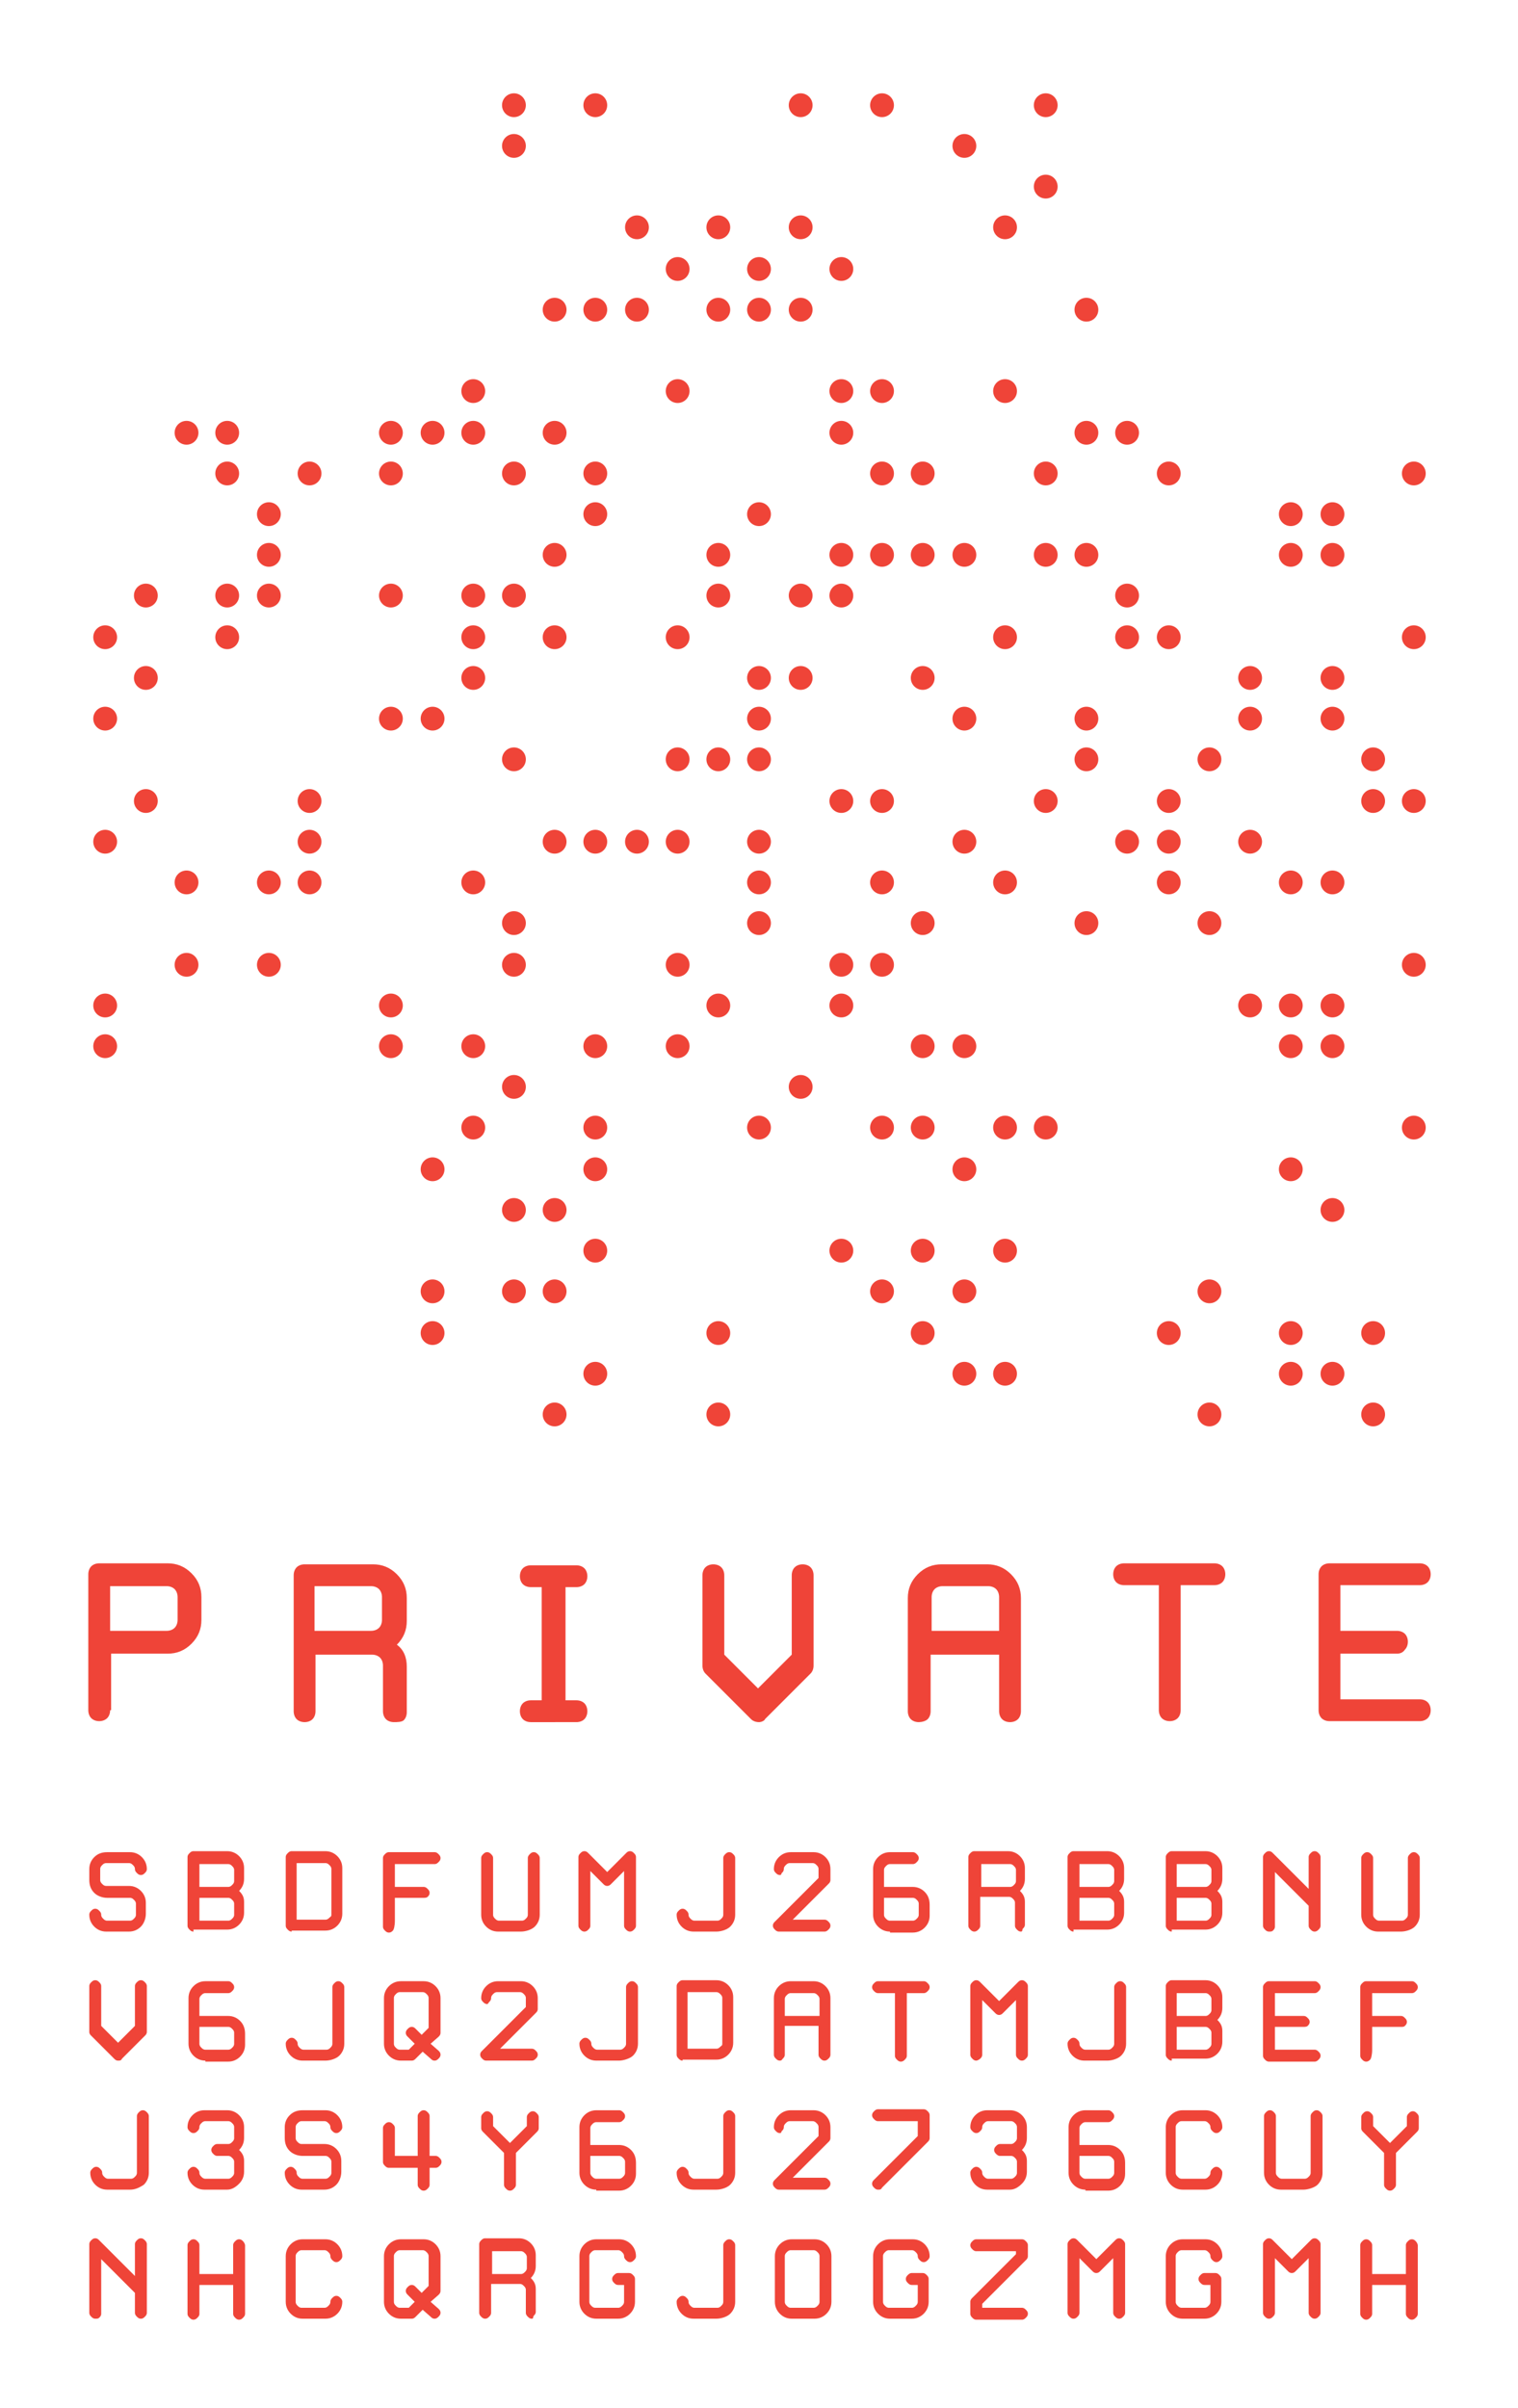 <?xml version="1.0" encoding="utf-8"?>
<!-- Generator: Adobe Illustrator 22.1.0, SVG Export Plug-In . SVG Version: 6.00 Build 0)  -->
<svg version="1.1" xmlns="http://www.w3.org/2000/svg" xmlns:xlink="http://www.w3.org/1999/xlink" x="0px" y="0px"
	 viewBox="0 0 153 242.6" style="enable-background:new 0 0 153 242.6;" xml:space="preserve">
<style type="text/css">
	.st0{fill:#010101;}
	.st1{fill:#EF4438;}
	.st2{fill:none;}
</style>
<g id="text">
	<g>
		<path class="st1" d="M10.8,191.2c-0.5,0-1-0.2-1.3-0.5s-0.5-0.7-0.5-1.3v-1.1c0-0.5,0.2-0.9,0.5-1.2s0.7-0.5,1.3-0.5h2.3
			c0.5,0,0.9,0.2,1.2,0.5c0.3,0.3,0.5,0.7,0.5,1.2c0,0.2-0.1,0.3-0.2,0.4c-0.1,0.1-0.2,0.2-0.4,0.2s-0.3-0.1-0.4-0.2
			c-0.1-0.1-0.2-0.2-0.2-0.4s-0.1-0.3-0.2-0.4c-0.1-0.1-0.2-0.2-0.4-0.2h-2.3c-0.2,0-0.3,0.1-0.4,0.2c-0.1,0.1-0.2,0.2-0.2,0.4v1.1
			c0,0.2,0.1,0.3,0.2,0.4c0.1,0.1,0.2,0.2,0.4,0.2h2.3c0.5,0,0.9,0.2,1.2,0.5c0.3,0.3,0.5,0.7,0.5,1.2v1.1c0,0.5-0.2,1-0.5,1.3
			c-0.3,0.3-0.7,0.5-1.2,0.5h-2.3c-0.5,0-0.9-0.2-1.2-0.5c-0.3-0.3-0.5-0.7-0.5-1.2c0-0.2,0.1-0.3,0.2-0.4s0.2-0.2,0.4-0.2
			s0.3,0.1,0.4,0.2c0.1,0.1,0.2,0.2,0.2,0.4s0.1,0.3,0.2,0.4c0.1,0.1,0.2,0.2,0.4,0.2h2.3c0.2,0,0.3-0.1,0.4-0.2
			c0.1-0.1,0.2-0.2,0.2-0.4v-1.1c0-0.2-0.1-0.3-0.2-0.4c-0.1-0.1-0.2-0.2-0.4-0.2H10.8z"/>
		<path class="st1" d="M19.5,194.6c-0.2,0-0.3-0.1-0.4-0.2s-0.2-0.2-0.2-0.4v-6.9c0-0.2,0.1-0.3,0.2-0.4s0.2-0.2,0.4-0.2h3.4
			c0.5,0,0.9,0.2,1.2,0.5s0.5,0.7,0.5,1.2v1.1c0,0.5-0.2,0.9-0.5,1.2c0.3,0.3,0.5,0.6,0.5,1.1v1.1c0,0.5-0.2,0.9-0.5,1.2
			s-0.7,0.5-1.2,0.5H19.5z M20.1,190.1h2.9c0.2,0,0.3-0.1,0.4-0.2s0.2-0.2,0.2-0.4v-1.1c0-0.2-0.1-0.3-0.2-0.4s-0.2-0.2-0.4-0.2
			h-2.9V190.1z M20.1,193.5h2.9c0.2,0,0.3-0.1,0.4-0.2s0.2-0.2,0.2-0.4v-1.1c0-0.2-0.1-0.3-0.2-0.4s-0.2-0.2-0.4-0.2h-2.9V193.5z"/>
		<path class="st1" d="M29.4,194.6c-0.2,0-0.3-0.1-0.4-0.2s-0.2-0.2-0.2-0.4v-6.9c0-0.2,0.1-0.3,0.2-0.4s0.2-0.2,0.4-0.2h3.4
			c0.5,0,0.9,0.2,1.2,0.5s0.5,0.7,0.5,1.2v4.6c0,0.5-0.2,0.9-0.5,1.2s-0.7,0.5-1.2,0.5H29.4z M33.4,192.9v-4.6
			c0-0.2-0.1-0.3-0.2-0.4s-0.2-0.2-0.4-0.2h-2.9v5.7h2.9c0.2,0,0.3-0.1,0.4-0.2S33.4,193.1,33.4,192.9z"/>
		<path class="st1" d="M42.7,191.2h-2.9v2.3c0,0.5-0.1,0.9-0.2,1s-0.2,0.2-0.4,0.2s-0.3-0.1-0.4-0.2s-0.2-0.2-0.2-0.4v-6.9
			c0-0.2,0.1-0.3,0.2-0.4s0.2-0.2,0.4-0.2h4.6c0.2,0,0.3,0.1,0.4,0.2s0.2,0.2,0.2,0.4s-0.1,0.3-0.2,0.4s-0.2,0.2-0.4,0.2h-4v2.3h2.9
			c0.2,0,0.3,0.1,0.4,0.2s0.2,0.2,0.2,0.4s-0.1,0.3-0.2,0.4S42.8,191.2,42.7,191.2z"/>
		<path class="st1" d="M52.5,194.6h-2.3c-0.5,0-0.9-0.2-1.2-0.5s-0.5-0.7-0.5-1.2v-5.7c0-0.2,0.1-0.3,0.2-0.4s0.2-0.2,0.4-0.2
			s0.3,0.1,0.4,0.2s0.2,0.2,0.2,0.4v5.7c0,0.2,0.1,0.3,0.2,0.4s0.2,0.2,0.4,0.2h2.3c0.2,0,0.3-0.1,0.4-0.2s0.2-0.2,0.2-0.4v-5.7
			c0-0.2,0.1-0.3,0.2-0.4s0.2-0.2,0.4-0.2s0.3,0.1,0.4,0.2s0.2,0.2,0.2,0.4v5.7c0,0.5-0.2,0.9-0.5,1.2S53,194.6,52.5,194.6z"/>
		<path class="st1" d="M58.9,194.6c-0.2,0-0.3-0.1-0.4-0.2s-0.2-0.2-0.2-0.4v-6.9c0-0.2,0.1-0.3,0.2-0.4s0.2-0.2,0.4-0.2
			s0.3,0.1,0.4,0.2l1.9,1.9l1.9-1.9c0.1-0.1,0.2-0.2,0.4-0.2s0.3,0.1,0.4,0.2s0.2,0.2,0.2,0.4v6.9c0,0.2-0.1,0.3-0.2,0.4
			s-0.2,0.2-0.4,0.2s-0.3-0.1-0.4-0.2s-0.2-0.2-0.2-0.4v-5.5l-1.3,1.3c-0.1,0.1-0.2,0.2-0.4,0.2s-0.3-0.1-0.4-0.2l-1.3-1.3v5.5
			c0,0.2-0.1,0.3-0.2,0.4S59.1,194.6,58.9,194.6z"/>
		<path class="st1" d="M72.2,194.6h-2.3c-0.5,0-0.9-0.2-1.2-0.5s-0.5-0.7-0.5-1.2c0-0.2,0.1-0.3,0.2-0.4s0.2-0.2,0.4-0.2
			s0.3,0.1,0.4,0.2s0.2,0.2,0.2,0.4s0.1,0.3,0.2,0.4s0.2,0.2,0.4,0.2h2.3c0.2,0,0.3-0.1,0.4-0.2s0.2-0.2,0.2-0.4v-5.7
			c0-0.2,0.1-0.3,0.2-0.4s0.2-0.2,0.4-0.2s0.3,0.1,0.4,0.2s0.2,0.2,0.2,0.4v5.7c0,0.5-0.2,0.9-0.5,1.2S72.7,194.6,72.2,194.6z"/>
		<path class="st1" d="M78.6,188.9c-0.2,0-0.3-0.1-0.4-0.2s-0.2-0.2-0.2-0.4c0-0.5,0.2-0.9,0.5-1.2s0.7-0.5,1.2-0.5h2.3
			c0.5,0,0.9,0.2,1.2,0.5s0.5,0.7,0.5,1.2v1.1c0,0.2-0.1,0.3-0.2,0.4l-3.6,3.6h3.2c0.2,0,0.3,0.1,0.4,0.2c0.1,0.1,0.2,0.2,0.2,0.4
			s-0.1,0.3-0.2,0.4s-0.2,0.2-0.4,0.2h-4.6c-0.2,0-0.3-0.1-0.4-0.2s-0.2-0.2-0.2-0.4s0.1-0.3,0.2-0.4l4.4-4.4v-0.9
			c0-0.2-0.1-0.3-0.2-0.4s-0.2-0.2-0.4-0.2h-2.3c-0.2,0-0.3,0.1-0.4,0.2s-0.2,0.2-0.2,0.4s-0.1,0.3-0.2,0.4S78.8,188.9,78.6,188.9z"
			/>
		<path class="st1" d="M89.7,194.6c-0.5,0-0.9-0.2-1.2-0.5s-0.5-0.7-0.5-1.2v-4.6c0-0.5,0.2-0.9,0.5-1.2s0.7-0.5,1.2-0.5h2.3
			c0.2,0,0.3,0.1,0.4,0.2s0.2,0.2,0.2,0.4s-0.1,0.3-0.2,0.4s-0.2,0.2-0.4,0.2h-2.3c-0.2,0-0.3,0.1-0.4,0.2s-0.2,0.2-0.2,0.4v1.7h2.9
			c0.5,0,0.9,0.2,1.2,0.5s0.5,0.7,0.5,1.3v1.1c0,0.5-0.2,0.9-0.5,1.2s-0.7,0.5-1.2,0.5H89.7z M89.1,191.2v1.7c0,0.2,0.1,0.3,0.2,0.4
			s0.2,0.2,0.4,0.2h2.3c0.2,0,0.3-0.1,0.4-0.2s0.2-0.2,0.2-0.4v-1.1c0-0.2-0.1-0.3-0.2-0.4s-0.2-0.2-0.4-0.2H89.1z"/>
		<path class="st1" d="M102.9,194.6c-0.2,0-0.3-0.1-0.4-0.2s-0.2-0.2-0.2-0.4v-2.3c0-0.2-0.1-0.3-0.2-0.4s-0.2-0.2-0.4-0.2h-2.9v2.9
			c0,0.2-0.1,0.3-0.2,0.4s-0.2,0.2-0.4,0.2s-0.3-0.1-0.4-0.2s-0.2-0.2-0.2-0.4v-6.9c0-0.2,0.1-0.3,0.2-0.4s0.2-0.2,0.4-0.2h3.4
			c0.5,0,0.9,0.2,1.2,0.5s0.5,0.7,0.5,1.2v1.1c0,0.5-0.2,0.9-0.5,1.2c0.3,0.3,0.5,0.6,0.5,1.1v2.3c0,0.2-0.1,0.3-0.2,0.4
			S103.1,194.6,102.9,194.6z M98.9,190.1h2.9c0.2,0,0.3-0.1,0.4-0.2s0.2-0.2,0.2-0.4v-1.1c0-0.2-0.1-0.3-0.2-0.4s-0.2-0.2-0.4-0.2
			h-2.9V190.1z"/>
		<path class="st1" d="M108.2,194.6c-0.2,0-0.3-0.1-0.4-0.2s-0.2-0.2-0.2-0.4v-6.9c0-0.2,0.1-0.3,0.2-0.4s0.2-0.2,0.4-0.2h3.4
			c0.5,0,0.9,0.2,1.2,0.5s0.5,0.7,0.5,1.2v1.1c0,0.5-0.2,0.9-0.5,1.2c0.3,0.3,0.5,0.6,0.5,1.1v1.1c0,0.5-0.2,0.9-0.5,1.2
			s-0.7,0.5-1.2,0.5H108.2z M108.8,190.1h2.9c0.2,0,0.3-0.1,0.4-0.2s0.2-0.2,0.2-0.4v-1.1c0-0.2-0.1-0.3-0.2-0.4s-0.2-0.2-0.4-0.2
			h-2.9V190.1z M108.8,193.5h2.9c0.2,0,0.3-0.1,0.4-0.2s0.2-0.2,0.2-0.4v-1.1c0-0.2-0.1-0.3-0.2-0.4s-0.2-0.2-0.4-0.2h-2.9V193.5z"
			/>
		<path class="st1" d="M118.1,194.6c-0.2,0-0.3-0.1-0.4-0.2s-0.2-0.2-0.2-0.4v-6.9c0-0.2,0.1-0.3,0.2-0.4s0.2-0.2,0.4-0.2h3.4
			c0.5,0,0.9,0.2,1.2,0.5s0.5,0.7,0.5,1.2v1.1c0,0.5-0.2,0.9-0.5,1.2c0.3,0.3,0.5,0.6,0.5,1.1v1.1c0,0.5-0.2,0.9-0.5,1.2
			s-0.7,0.5-1.2,0.5H118.1z M118.6,190.1h2.9c0.2,0,0.3-0.1,0.4-0.2s0.2-0.2,0.2-0.4v-1.1c0-0.2-0.1-0.3-0.2-0.4s-0.2-0.2-0.4-0.2
			h-2.9V190.1z M118.6,193.5h2.9c0.2,0,0.3-0.1,0.4-0.2s0.2-0.2,0.2-0.4v-1.1c0-0.2-0.1-0.3-0.2-0.4s-0.2-0.2-0.4-0.2h-2.9V193.5z"
			/>
		<path class="st1" d="M127.9,194.6c-0.2,0-0.3-0.1-0.4-0.2s-0.2-0.2-0.2-0.4v-6.9c0-0.2,0.1-0.3,0.2-0.4s0.2-0.2,0.4-0.2
			c0.2,0,0.3,0.1,0.4,0.2l3.6,3.6v-3.2c0-0.2,0.1-0.3,0.2-0.4s0.2-0.2,0.4-0.2s0.3,0.1,0.4,0.2s0.2,0.2,0.2,0.4v6.9
			c0,0.2-0.1,0.3-0.2,0.4s-0.2,0.2-0.4,0.2s-0.3-0.1-0.4-0.2s-0.2-0.2-0.2-0.4V192l-3.4-3.4v5.5c0,0.2-0.1,0.3-0.2,0.4
			S128.1,194.6,127.9,194.6z"/>
		<path class="st1" d="M141.2,194.6h-2.3c-0.5,0-0.9-0.2-1.2-0.5s-0.5-0.7-0.5-1.2v-5.7c0-0.2,0.1-0.3,0.2-0.4s0.2-0.2,0.4-0.2
			s0.3,0.1,0.4,0.2s0.2,0.2,0.2,0.4v5.7c0,0.2,0.1,0.3,0.2,0.4s0.2,0.2,0.4,0.2h2.3c0.2,0,0.3-0.1,0.4-0.2s0.2-0.2,0.2-0.4v-5.7
			c0-0.2,0.1-0.3,0.2-0.4s0.2-0.2,0.4-0.2s0.3,0.1,0.4,0.2s0.2,0.2,0.2,0.4v5.7c0,0.5-0.2,0.9-0.5,1.2S141.7,194.6,141.2,194.6z"/>
		<path class="st1" d="M11.9,207.6c-0.2,0-0.3-0.1-0.4-0.2l-2.3-2.3c-0.1-0.1-0.2-0.2-0.2-0.4v-4.6c0-0.2,0.1-0.3,0.2-0.4
			s0.2-0.2,0.4-0.2s0.3,0.1,0.4,0.2c0.1,0.1,0.2,0.2,0.2,0.4v4l1.7,1.7l1.7-1.7v-4c0-0.2,0.1-0.3,0.2-0.4c0.1-0.1,0.2-0.2,0.4-0.2
			s0.3,0.1,0.4,0.2c0.1,0.1,0.2,0.2,0.2,0.4v4.6c0,0.2-0.1,0.3-0.2,0.4l-2.3,2.3C12.2,207.6,12.1,207.6,11.9,207.6z"/>
		<path class="st1" d="M20.7,207.6c-0.5,0-0.9-0.2-1.2-0.5s-0.5-0.7-0.5-1.2v-4.6c0-0.5,0.2-0.9,0.5-1.2s0.7-0.5,1.2-0.5h2.3
			c0.2,0,0.3,0.1,0.4,0.2s0.2,0.2,0.2,0.4s-0.1,0.3-0.2,0.4s-0.2,0.2-0.4,0.2h-2.3c-0.2,0-0.3,0.1-0.4,0.2s-0.2,0.2-0.2,0.4v1.7h2.9
			c0.5,0,0.9,0.2,1.2,0.5s0.5,0.7,0.5,1.3v1.1c0,0.5-0.2,0.9-0.5,1.2s-0.7,0.5-1.2,0.5H20.7z M20.1,204.2v1.7c0,0.2,0.1,0.3,0.2,0.4
			s0.2,0.2,0.4,0.2h2.3c0.2,0,0.3-0.1,0.4-0.2s0.2-0.2,0.2-0.4v-1.1c0-0.2-0.1-0.3-0.2-0.4s-0.2-0.2-0.4-0.2H20.1z"/>
		<path class="st1" d="M32.8,207.6h-2.3c-0.5,0-0.9-0.2-1.2-0.5s-0.5-0.7-0.5-1.2c0-0.2,0.1-0.3,0.2-0.4s0.2-0.2,0.4-0.2
			s0.3,0.1,0.4,0.2s0.2,0.2,0.2,0.4s0.1,0.3,0.2,0.4s0.2,0.2,0.4,0.2h2.3c0.2,0,0.3-0.1,0.4-0.2s0.2-0.2,0.2-0.4v-5.7
			c0-0.2,0.1-0.3,0.2-0.4s0.2-0.2,0.4-0.2s0.3,0.1,0.4,0.2s0.2,0.2,0.2,0.4v5.7c0,0.5-0.2,0.9-0.5,1.2S33.3,207.6,32.8,207.6z"/>
		<path class="st1" d="M44.4,204.8c0,0.2-0.1,0.3-0.2,0.4l-0.8,0.7l0.8,0.7c0.1,0.1,0.2,0.2,0.2,0.4s-0.1,0.3-0.2,0.4
			s-0.2,0.2-0.4,0.2s-0.3-0.1-0.4-0.2l-0.8-0.7l-0.7,0.7c-0.1,0.1-0.2,0.2-0.4,0.2h-1.1c-0.5,0-0.9-0.2-1.2-0.5s-0.5-0.7-0.5-1.2
			v-4.6c0-0.5,0.2-0.9,0.5-1.2s0.7-0.5,1.2-0.5h2.3c0.5,0,0.9,0.2,1.2,0.5s0.5,0.7,0.5,1.2V204.8z M43.2,201.3
			c0-0.2-0.1-0.3-0.2-0.4s-0.2-0.2-0.4-0.2h-2.3c-0.2,0-0.3,0.1-0.4,0.2s-0.2,0.2-0.2,0.4v4.6c0,0.2,0.1,0.3,0.2,0.4
			s0.2,0.2,0.4,0.2h0.9l0.6-0.6l-0.7-0.7c-0.1-0.1-0.2-0.2-0.2-0.4s0.1-0.3,0.2-0.4s0.2-0.2,0.4-0.2s0.3,0.1,0.4,0.2l0.6,0.6
			l0.7-0.7V201.3z"/>
		<path class="st1" d="M49.1,201.9c-0.2,0-0.3-0.1-0.4-0.2s-0.2-0.2-0.2-0.4c0-0.5,0.2-0.9,0.5-1.2s0.7-0.5,1.2-0.5h2.3
			c0.5,0,0.9,0.2,1.2,0.5s0.5,0.7,0.5,1.2v1.1c0,0.2-0.1,0.3-0.2,0.4l-3.6,3.6h3.2c0.2,0,0.3,0.1,0.4,0.2s0.2,0.2,0.2,0.4
			s-0.1,0.3-0.2,0.4s-0.2,0.2-0.4,0.2h-4.6c-0.2,0-0.3-0.1-0.4-0.2s-0.2-0.2-0.2-0.4s0.1-0.3,0.2-0.4l4.4-4.4v-0.9
			c0-0.2-0.1-0.3-0.2-0.4s-0.2-0.2-0.4-0.2h-2.3c-0.2,0-0.3,0.1-0.4,0.2s-0.2,0.2-0.2,0.4s-0.1,0.3-0.2,0.4S49.2,201.9,49.1,201.9z"
			/>
		<path class="st1" d="M62.4,207.6h-2.3c-0.5,0-0.9-0.2-1.2-0.5s-0.5-0.7-0.5-1.2c0-0.2,0.1-0.3,0.2-0.4s0.2-0.2,0.4-0.2
			s0.3,0.1,0.4,0.2s0.2,0.2,0.2,0.4s0.1,0.3,0.2,0.4s0.2,0.2,0.4,0.2h2.3c0.2,0,0.3-0.1,0.4-0.2s0.2-0.2,0.2-0.4v-5.7
			c0-0.2,0.1-0.3,0.2-0.4s0.2-0.2,0.4-0.2s0.3,0.1,0.4,0.2s0.2,0.2,0.2,0.4v5.7c0,0.5-0.2,0.9-0.5,1.2S62.8,207.6,62.4,207.6z"/>
		<path class="st1" d="M68.8,207.6c-0.2,0-0.3-0.1-0.4-0.2s-0.2-0.2-0.2-0.4v-6.9c0-0.2,0.1-0.3,0.2-0.4s0.2-0.2,0.4-0.2h3.4
			c0.5,0,0.9,0.2,1.2,0.5s0.5,0.7,0.5,1.2v4.6c0,0.5-0.2,0.9-0.5,1.2s-0.7,0.5-1.2,0.5H68.8z M72.8,205.9v-4.6
			c0-0.2-0.1-0.3-0.2-0.4s-0.2-0.2-0.4-0.2h-2.9v5.7h2.9c0.2,0,0.3-0.1,0.4-0.2S72.8,206.1,72.8,205.9z"/>
		<path class="st1" d="M78.6,207.6c-0.2,0-0.3-0.1-0.4-0.2s-0.2-0.2-0.2-0.4v-5.7c0-0.5,0.2-0.9,0.5-1.2s0.7-0.5,1.2-0.5h2.3
			c0.5,0,0.9,0.2,1.2,0.5s0.5,0.7,0.5,1.2v5.7c0,0.2-0.1,0.3-0.2,0.4s-0.2,0.2-0.4,0.2s-0.3-0.1-0.4-0.2s-0.2-0.2-0.2-0.4v-2.9h-3.4
			v2.9c0,0.2-0.1,0.3-0.2,0.4S78.8,207.6,78.6,207.6z M79.2,203.1h3.4v-1.7c0-0.2-0.1-0.3-0.2-0.4s-0.2-0.2-0.4-0.2h-2.3
			c-0.2,0-0.3,0.1-0.4,0.2s-0.2,0.2-0.2,0.4V203.1z"/>
		<path class="st1" d="M88.5,200.8c-0.2,0-0.3-0.1-0.4-0.2s-0.2-0.2-0.2-0.4s0.1-0.3,0.2-0.4s0.2-0.2,0.4-0.2h4.6
			c0.2,0,0.3,0.1,0.4,0.2s0.2,0.2,0.2,0.4s-0.1,0.3-0.2,0.4s-0.2,0.2-0.4,0.2h-1.7v6.3c0,0.2-0.1,0.3-0.2,0.4s-0.2,0.2-0.4,0.2
			s-0.3-0.1-0.4-0.2s-0.2-0.2-0.2-0.4v-6.3H88.5z"/>
		<path class="st1" d="M98.4,207.6c-0.2,0-0.3-0.1-0.4-0.2s-0.2-0.2-0.2-0.4v-6.9c0-0.2,0.1-0.3,0.2-0.4s0.2-0.2,0.4-0.2
			s0.3,0.1,0.4,0.2l1.9,1.9l1.9-1.9c0.1-0.1,0.2-0.2,0.4-0.2s0.3,0.1,0.4,0.2s0.2,0.2,0.2,0.4v6.9c0,0.2-0.1,0.3-0.2,0.4
			s-0.2,0.2-0.4,0.2s-0.3-0.1-0.4-0.2s-0.2-0.2-0.2-0.4v-5.5l-1.3,1.3c-0.1,0.1-0.2,0.2-0.4,0.2s-0.3-0.1-0.4-0.2l-1.3-1.3v5.5
			c0,0.2-0.1,0.3-0.2,0.4S98.5,207.6,98.4,207.6z"/>
		<path class="st1" d="M111.6,207.6h-2.3c-0.5,0-0.9-0.2-1.2-0.5s-0.5-0.7-0.5-1.2c0-0.2,0.1-0.3,0.2-0.4s0.2-0.2,0.4-0.2
			s0.3,0.1,0.4,0.2s0.2,0.2,0.2,0.4s0.1,0.3,0.2,0.4s0.2,0.2,0.4,0.2h2.3c0.2,0,0.3-0.1,0.4-0.2s0.2-0.2,0.2-0.4v-5.7
			c0-0.2,0.1-0.3,0.2-0.4s0.2-0.2,0.4-0.2s0.3,0.1,0.4,0.2s0.2,0.2,0.2,0.4v5.7c0,0.5-0.2,0.9-0.5,1.2S112.1,207.6,111.6,207.6z"/>
		<path class="st1" d="M118.1,207.6c-0.2,0-0.3-0.1-0.4-0.2s-0.2-0.2-0.2-0.4v-6.9c0-0.2,0.1-0.3,0.2-0.4s0.2-0.2,0.4-0.2h3.4
			c0.5,0,0.9,0.2,1.2,0.5s0.5,0.7,0.5,1.2v1.1c0,0.5-0.2,0.9-0.5,1.2c0.3,0.3,0.5,0.6,0.5,1.1v1.1c0,0.5-0.2,0.9-0.5,1.2
			s-0.7,0.5-1.2,0.5H118.1z M118.6,203.1h2.9c0.2,0,0.3-0.1,0.4-0.2s0.2-0.2,0.2-0.4v-1.1c0-0.2-0.1-0.3-0.2-0.4s-0.2-0.2-0.4-0.2
			h-2.9V203.1z M118.6,206.5h2.9c0.2,0,0.3-0.1,0.4-0.2s0.2-0.2,0.2-0.4v-1.1c0-0.2-0.1-0.3-0.2-0.4s-0.2-0.2-0.4-0.2h-2.9V206.5z"
			/>
		<path class="st1" d="M131.4,204.2h-2.9v2.3h4c0.2,0,0.3,0.1,0.4,0.2s0.2,0.2,0.2,0.4s-0.1,0.3-0.2,0.4s-0.2,0.2-0.4,0.2h-4.6
			c-0.2,0-0.3-0.1-0.4-0.2s-0.2-0.2-0.2-0.4v-6.9c0-0.2,0.1-0.3,0.2-0.4s0.2-0.2,0.4-0.2h4.6c0.2,0,0.3,0.1,0.4,0.2s0.2,0.2,0.2,0.4
			s-0.1,0.3-0.2,0.4s-0.2,0.2-0.4,0.2h-4v2.3h2.9c0.2,0,0.3,0.1,0.4,0.2s0.2,0.2,0.2,0.4s-0.1,0.3-0.2,0.4S131.5,204.2,131.4,204.2z
			"/>
		<path class="st1" d="M141.2,204.2h-2.9v2.3c0,0.5-0.1,0.9-0.2,1s-0.2,0.2-0.4,0.2s-0.3-0.1-0.4-0.2s-0.2-0.2-0.2-0.4v-6.9
			c0-0.2,0.1-0.3,0.2-0.4s0.2-0.2,0.4-0.2h4.6c0.2,0,0.3,0.1,0.4,0.2s0.2,0.2,0.2,0.4s-0.1,0.3-0.2,0.4s-0.2,0.2-0.4,0.2h-4v2.3h2.9
			c0.2,0,0.3,0.1,0.4,0.2s0.2,0.2,0.2,0.4s-0.1,0.3-0.2,0.4S141.4,204.2,141.2,204.2z"/>
		<path class="st1" d="M13.1,220.6h-2.3c-0.5,0-0.9-0.2-1.2-0.5c-0.3-0.3-0.5-0.7-0.5-1.2c0-0.2,0.1-0.3,0.2-0.4s0.2-0.2,0.4-0.2
			s0.3,0.1,0.4,0.2c0.1,0.1,0.2,0.2,0.2,0.4s0.1,0.3,0.2,0.4c0.1,0.1,0.2,0.2,0.4,0.2h2.3c0.2,0,0.3-0.1,0.4-0.2
			c0.1-0.1,0.2-0.2,0.2-0.4v-5.7c0-0.2,0.1-0.3,0.2-0.4c0.1-0.1,0.2-0.2,0.4-0.2s0.3,0.1,0.4,0.2c0.1,0.1,0.2,0.2,0.2,0.4v5.7
			c0,0.5-0.2,0.9-0.5,1.2C13.9,220.5,13.5,220.6,13.1,220.6z"/>
		<path class="st1" d="M22.9,220.6h-2.3c-0.5,0-0.9-0.2-1.2-0.5s-0.5-0.7-0.5-1.2c0-0.2,0.1-0.3,0.2-0.4s0.2-0.2,0.4-0.2
			s0.3,0.1,0.4,0.2s0.2,0.2,0.2,0.4s0.1,0.3,0.2,0.4s0.2,0.2,0.4,0.2h2.3c0.2,0,0.3-0.1,0.4-0.2s0.2-0.2,0.2-0.4v-1.1
			c0-0.2-0.1-0.3-0.2-0.4s-0.2-0.2-0.4-0.2h-1.1c-0.2,0-0.3-0.1-0.4-0.2s-0.2-0.2-0.2-0.4s0.1-0.3,0.2-0.4s0.2-0.2,0.4-0.2h1.1
			c0.2,0,0.3-0.1,0.4-0.2s0.2-0.2,0.2-0.4v-1.1c0-0.2-0.1-0.3-0.2-0.4s-0.2-0.2-0.4-0.2h-2.3c-0.2,0-0.3,0.1-0.4,0.2
			s-0.2,0.2-0.2,0.4s-0.1,0.3-0.2,0.4s-0.2,0.2-0.4,0.2s-0.3-0.1-0.4-0.2s-0.2-0.2-0.2-0.4c0-0.5,0.2-0.9,0.5-1.2s0.7-0.5,1.2-0.5
			h2.3c0.5,0,0.9,0.2,1.2,0.5s0.5,0.7,0.5,1.2v1.1c0,0.5-0.2,0.9-0.5,1.2c0.3,0.3,0.5,0.6,0.5,1.1v1.1c0,0.5-0.2,0.9-0.5,1.2
			S23.4,220.6,22.9,220.6z"/>
		<path class="st1" d="M30.5,217.2c-0.5,0-1-0.2-1.3-0.5s-0.5-0.7-0.5-1.3v-1.1c0-0.5,0.2-0.9,0.5-1.2s0.7-0.5,1.3-0.5h2.3
			c0.5,0,0.9,0.2,1.2,0.5s0.5,0.7,0.5,1.2c0,0.2-0.1,0.3-0.2,0.4s-0.2,0.2-0.4,0.2s-0.3-0.1-0.4-0.2s-0.2-0.2-0.2-0.4
			s-0.1-0.3-0.2-0.4s-0.2-0.2-0.4-0.2h-2.3c-0.2,0-0.3,0.1-0.4,0.2s-0.2,0.2-0.2,0.4v1.1c0,0.2,0.1,0.3,0.2,0.4s0.2,0.2,0.4,0.2h2.3
			c0.5,0,0.9,0.2,1.2,0.5c0.3,0.3,0.5,0.7,0.5,1.2v1.1c0,0.5-0.2,1-0.5,1.3s-0.7,0.5-1.2,0.5h-2.3c-0.5,0-0.9-0.2-1.2-0.5
			s-0.5-0.7-0.5-1.2c0-0.2,0.1-0.3,0.2-0.4s0.2-0.2,0.4-0.2s0.3,0.1,0.4,0.2s0.2,0.2,0.2,0.4s0.1,0.3,0.2,0.4s0.2,0.2,0.4,0.2h2.3
			c0.2,0,0.3-0.1,0.4-0.2s0.2-0.2,0.2-0.4v-1.1c0-0.2-0.1-0.3-0.2-0.4s-0.2-0.2-0.4-0.2H30.5z"/>
		<path class="st1" d="M39.8,217.2h2.3v-4c0-0.2,0.1-0.3,0.2-0.4s0.2-0.2,0.4-0.2s0.3,0.1,0.4,0.2s0.2,0.2,0.2,0.4v4h0.6
			c0.2,0,0.3,0.1,0.4,0.2s0.2,0.2,0.2,0.4s-0.1,0.3-0.2,0.4s-0.2,0.2-0.4,0.2h-0.6v1.7c0,0.2-0.1,0.3-0.2,0.4s-0.2,0.2-0.4,0.2
			s-0.3-0.1-0.4-0.2s-0.2-0.2-0.2-0.4v-1.7h-2.9c-0.2,0-0.3-0.1-0.4-0.2s-0.2-0.2-0.2-0.4v-3.4c0-0.2,0.1-0.3,0.2-0.4
			s0.2-0.2,0.4-0.2s0.3,0.1,0.4,0.2s0.2,0.2,0.2,0.4V217.2z"/>
		<path class="st1" d="M50.8,216.9l-2.1-2.1c-0.1-0.1-0.2-0.2-0.2-0.4v-1.1c0-0.2,0.1-0.3,0.2-0.4s0.2-0.2,0.4-0.2s0.3,0.1,0.4,0.2
			s0.2,0.2,0.2,0.4v0.9l1.7,1.7l1.7-1.7v-0.9c0-0.2,0.1-0.3,0.2-0.4s0.2-0.2,0.4-0.2s0.3,0.1,0.4,0.2s0.2,0.2,0.2,0.4v1.1
			c0,0.2-0.1,0.3-0.2,0.4l-2.1,2.1v3.2c0,0.2-0.1,0.3-0.2,0.4s-0.2,0.2-0.4,0.2s-0.3-0.1-0.4-0.2s-0.2-0.2-0.2-0.4V216.9z"/>
		<path class="st1" d="M60.1,220.6c-0.5,0-0.9-0.2-1.2-0.5s-0.5-0.7-0.5-1.2v-4.6c0-0.5,0.2-0.9,0.5-1.2s0.7-0.5,1.2-0.5h2.3
			c0.2,0,0.3,0.1,0.4,0.2s0.2,0.2,0.2,0.4s-0.1,0.3-0.2,0.4s-0.2,0.2-0.4,0.2h-2.3c-0.2,0-0.3,0.1-0.4,0.2s-0.2,0.2-0.2,0.4v1.7h2.9
			c0.5,0,0.9,0.2,1.2,0.5s0.5,0.7,0.5,1.3v1.1c0,0.5-0.2,0.9-0.5,1.2s-0.7,0.5-1.2,0.5H60.1z M59.5,217.2v1.7c0,0.2,0.1,0.3,0.2,0.4
			s0.2,0.2,0.4,0.2h2.3c0.2,0,0.3-0.1,0.4-0.2s0.2-0.2,0.2-0.4v-1.1c0-0.2-0.1-0.3-0.2-0.4s-0.2-0.2-0.4-0.2H59.5z"/>
		<path class="st1" d="M72.2,220.6h-2.3c-0.5,0-0.9-0.2-1.2-0.5s-0.5-0.7-0.5-1.2c0-0.2,0.1-0.3,0.2-0.4s0.2-0.2,0.4-0.2
			s0.3,0.1,0.4,0.2s0.2,0.2,0.2,0.4s0.1,0.3,0.2,0.4s0.2,0.2,0.4,0.2h2.3c0.2,0,0.3-0.1,0.4-0.2s0.2-0.2,0.2-0.4v-5.7
			c0-0.2,0.1-0.3,0.2-0.4s0.2-0.2,0.4-0.2s0.3,0.1,0.4,0.2s0.2,0.2,0.2,0.4v5.7c0,0.5-0.2,0.9-0.5,1.2S72.7,220.6,72.2,220.6z"/>
		<path class="st1" d="M78.6,214.9c-0.2,0-0.3-0.1-0.4-0.2s-0.2-0.2-0.2-0.4c0-0.5,0.2-0.9,0.5-1.2s0.7-0.5,1.2-0.5h2.3
			c0.5,0,0.9,0.2,1.2,0.5s0.5,0.7,0.5,1.2v1.1c0,0.2-0.1,0.3-0.2,0.4l-3.6,3.6h3.2c0.2,0,0.3,0.1,0.4,0.2s0.2,0.2,0.2,0.4
			s-0.1,0.3-0.2,0.4s-0.2,0.2-0.4,0.2h-4.6c-0.2,0-0.3-0.1-0.4-0.2s-0.2-0.2-0.2-0.4s0.1-0.3,0.2-0.4l4.4-4.4v-0.9
			c0-0.2-0.1-0.3-0.2-0.4s-0.2-0.2-0.4-0.2h-2.3c-0.2,0-0.3,0.1-0.4,0.2s-0.2,0.2-0.2,0.4s-0.1,0.3-0.2,0.4S78.8,214.9,78.6,214.9z"
			/>
		<path class="st1" d="M88.5,220.6c-0.2,0-0.3-0.1-0.4-0.2s-0.2-0.2-0.2-0.4s0.1-0.3,0.2-0.4l4.4-4.4v-1.5h-4
			c-0.2,0-0.3-0.1-0.4-0.2s-0.2-0.2-0.2-0.4s0.1-0.3,0.2-0.4s0.2-0.2,0.4-0.2h4.6c0.2,0,0.3,0.1,0.4,0.2s0.2,0.2,0.2,0.4v2.3
			c0,0.2-0.1,0.3-0.2,0.4l-4.6,4.6C88.8,220.6,88.7,220.6,88.5,220.6z"/>
		<path class="st1" d="M101.8,220.6h-2.3c-0.5,0-0.9-0.2-1.2-0.5s-0.5-0.7-0.5-1.2c0-0.2,0.1-0.3,0.2-0.4s0.2-0.2,0.4-0.2
			s0.3,0.1,0.4,0.2s0.2,0.2,0.2,0.4s0.1,0.3,0.2,0.4s0.2,0.2,0.4,0.2h2.3c0.2,0,0.3-0.1,0.4-0.2s0.2-0.2,0.2-0.4v-1.1
			c0-0.2-0.1-0.3-0.2-0.4s-0.2-0.2-0.4-0.2h-1.1c-0.2,0-0.3-0.1-0.4-0.2s-0.2-0.2-0.2-0.4s0.1-0.3,0.2-0.4s0.2-0.2,0.4-0.2h1.1
			c0.2,0,0.3-0.1,0.4-0.2s0.2-0.2,0.2-0.4v-1.1c0-0.2-0.1-0.3-0.2-0.4s-0.2-0.2-0.4-0.2h-2.3c-0.2,0-0.3,0.1-0.4,0.2
			s-0.2,0.2-0.2,0.4s-0.1,0.3-0.2,0.4s-0.2,0.2-0.4,0.2s-0.3-0.1-0.4-0.2s-0.2-0.2-0.2-0.4c0-0.5,0.2-0.9,0.5-1.2s0.7-0.5,1.2-0.5
			h2.3c0.5,0,0.9,0.2,1.2,0.5s0.5,0.7,0.5,1.2v1.1c0,0.5-0.2,0.9-0.5,1.2c0.3,0.3,0.5,0.6,0.5,1.1v1.1c0,0.5-0.2,0.9-0.5,1.2
			S102.3,220.6,101.8,220.6z"/>
		<path class="st1" d="M109.4,220.6c-0.5,0-0.9-0.2-1.2-0.5s-0.5-0.7-0.5-1.2v-4.6c0-0.5,0.2-0.9,0.5-1.2s0.7-0.5,1.2-0.5h2.3
			c0.2,0,0.3,0.1,0.4,0.2s0.2,0.2,0.2,0.4s-0.1,0.3-0.2,0.4s-0.2,0.2-0.4,0.2h-2.3c-0.2,0-0.3,0.1-0.4,0.2s-0.2,0.2-0.2,0.4v1.7h2.9
			c0.5,0,0.9,0.2,1.2,0.5s0.5,0.7,0.5,1.3v1.1c0,0.5-0.2,0.9-0.5,1.2s-0.7,0.5-1.2,0.5H109.4z M108.8,217.2v1.7
			c0,0.2,0.1,0.3,0.2,0.4s0.2,0.2,0.4,0.2h2.3c0.2,0,0.3-0.1,0.4-0.2s0.2-0.2,0.2-0.4v-1.1c0-0.2-0.1-0.3-0.2-0.4s-0.2-0.2-0.4-0.2
			H108.8z"/>
		<path class="st1" d="M119.2,220.6c-0.5,0-0.9-0.2-1.2-0.5s-0.5-0.7-0.5-1.2v-4.6c0-0.5,0.2-0.9,0.5-1.2s0.7-0.5,1.2-0.5h2.3
			c0.5,0,0.9,0.2,1.2,0.5s0.5,0.7,0.5,1.2c0,0.2-0.1,0.3-0.2,0.4s-0.2,0.2-0.4,0.2s-0.3-0.1-0.4-0.2s-0.2-0.2-0.2-0.4
			s-0.1-0.3-0.2-0.4s-0.2-0.2-0.4-0.2h-2.3c-0.2,0-0.3,0.1-0.4,0.2s-0.2,0.2-0.2,0.4v4.6c0,0.2,0.1,0.3,0.2,0.4s0.2,0.2,0.4,0.2h2.3
			c0.2,0,0.3-0.1,0.4-0.2s0.2-0.2,0.2-0.4s0.1-0.3,0.2-0.4s0.2-0.2,0.4-0.2s0.3,0.1,0.4,0.2s0.2,0.2,0.2,0.4c0,0.5-0.2,0.9-0.5,1.2
			s-0.7,0.5-1.2,0.5H119.2z"/>
		<path class="st1" d="M131.4,220.6h-2.3c-0.5,0-0.9-0.2-1.2-0.5c-0.3-0.3-0.5-0.7-0.5-1.2v-5.7c0-0.2,0.1-0.3,0.2-0.4
			s0.2-0.2,0.4-0.2c0.2,0,0.3,0.1,0.4,0.2s0.2,0.2,0.2,0.4v5.7c0,0.2,0.1,0.3,0.2,0.4s0.2,0.2,0.4,0.2h2.3c0.2,0,0.3-0.1,0.4-0.2
			s0.2-0.2,0.2-0.4v-5.7c0-0.2,0.1-0.3,0.2-0.4s0.2-0.2,0.4-0.2s0.3,0.1,0.4,0.2s0.2,0.2,0.2,0.4v5.7c0,0.5-0.2,0.9-0.5,1.2
			S131.8,220.6,131.4,220.6z"/>
		<path class="st1" d="M139.5,216.9l-2.1-2.1c-0.1-0.1-0.2-0.2-0.2-0.4v-1.1c0-0.2,0.1-0.3,0.2-0.4s0.2-0.2,0.4-0.2s0.3,0.1,0.4,0.2
			s0.2,0.2,0.2,0.4v0.9l1.7,1.7l1.7-1.7v-0.9c0-0.2,0.1-0.3,0.2-0.4s0.2-0.2,0.4-0.2s0.3,0.1,0.4,0.2s0.2,0.2,0.2,0.4v1.1
			c0,0.2-0.1,0.3-0.2,0.4l-2.1,2.1v3.2c0,0.2-0.1,0.3-0.2,0.4s-0.2,0.2-0.4,0.2s-0.3-0.1-0.4-0.2s-0.2-0.2-0.2-0.4V216.9z"/>
		<path class="st1" d="M9.6,233.6c-0.2,0-0.3-0.1-0.4-0.2s-0.2-0.2-0.2-0.4v-6.9c0-0.2,0.1-0.3,0.2-0.4s0.2-0.2,0.4-0.2
			s0.3,0.1,0.4,0.2l3.6,3.6v-3.2c0-0.2,0.1-0.3,0.2-0.4c0.1-0.1,0.2-0.2,0.4-0.2s0.3,0.1,0.4,0.2c0.1,0.1,0.2,0.2,0.2,0.4v6.9
			c0,0.2-0.1,0.3-0.2,0.4c-0.1,0.1-0.2,0.2-0.4,0.2s-0.3-0.1-0.4-0.2c-0.1-0.1-0.2-0.2-0.2-0.4V231l-3.4-3.4v5.5
			c0,0.2-0.1,0.3-0.2,0.4C9.9,233.6,9.8,233.6,9.6,233.6z"/>
		<path class="st1" d="M24.7,226.2v6.9c0,0.2-0.1,0.3-0.2,0.4s-0.2,0.2-0.4,0.2s-0.3-0.1-0.4-0.2s-0.2-0.2-0.2-0.4v-2.9h-3.4v2.9
			c0,0.2-0.1,0.3-0.2,0.4s-0.2,0.2-0.4,0.2s-0.3-0.1-0.4-0.2s-0.2-0.2-0.2-0.4v-6.9c0-0.2,0.1-0.3,0.2-0.4s0.2-0.2,0.4-0.2
			s0.3,0.1,0.4,0.2s0.2,0.2,0.2,0.4v2.9h3.4v-2.9c0-0.2,0.1-0.3,0.2-0.4s0.2-0.2,0.4-0.2s0.3,0.1,0.4,0.2S24.7,226.1,24.7,226.2z"/>
		<path class="st1" d="M30.5,233.6c-0.5,0-0.9-0.2-1.2-0.5s-0.5-0.7-0.5-1.2v-4.6c0-0.5,0.2-0.9,0.5-1.2s0.7-0.5,1.2-0.5h2.3
			c0.5,0,0.9,0.2,1.2,0.5s0.5,0.7,0.5,1.2c0,0.2-0.1,0.3-0.2,0.4s-0.2,0.2-0.4,0.2s-0.3-0.1-0.4-0.2s-0.2-0.2-0.2-0.4
			s-0.1-0.3-0.2-0.4s-0.2-0.2-0.4-0.2h-2.3c-0.2,0-0.3,0.1-0.4,0.2s-0.2,0.2-0.2,0.4v4.6c0,0.2,0.1,0.3,0.2,0.4s0.2,0.2,0.4,0.2h2.3
			c0.2,0,0.3-0.1,0.4-0.2s0.2-0.2,0.2-0.4s0.1-0.3,0.2-0.4s0.2-0.2,0.4-0.2s0.3,0.1,0.4,0.2s0.2,0.2,0.2,0.4c0,0.5-0.2,0.9-0.5,1.2
			s-0.7,0.5-1.2,0.5H30.5z"/>
		<path class="st1" d="M44.4,230.8c0,0.2-0.1,0.3-0.2,0.4l-0.8,0.7l0.8,0.7c0.1,0.1,0.2,0.2,0.2,0.4s-0.1,0.3-0.2,0.4
			s-0.2,0.2-0.4,0.2s-0.3-0.1-0.4-0.2l-0.8-0.7l-0.7,0.7c-0.1,0.1-0.2,0.2-0.4,0.2h-1.1c-0.5,0-0.9-0.2-1.2-0.5s-0.5-0.7-0.5-1.2
			v-4.6c0-0.5,0.2-0.9,0.5-1.2s0.7-0.5,1.2-0.5h2.3c0.5,0,0.9,0.2,1.2,0.5s0.5,0.7,0.5,1.2V230.8z M43.2,227.3
			c0-0.2-0.1-0.3-0.2-0.4s-0.2-0.2-0.4-0.2h-2.3c-0.2,0-0.3,0.1-0.4,0.2s-0.2,0.2-0.2,0.4v4.6c0,0.2,0.1,0.3,0.2,0.4
			s0.2,0.2,0.4,0.2h0.9l0.6-0.6l-0.7-0.7c-0.1-0.1-0.2-0.2-0.2-0.4s0.1-0.3,0.2-0.4s0.2-0.2,0.4-0.2s0.3,0.1,0.4,0.2l0.6,0.6
			l0.7-0.7V227.3z"/>
		<path class="st1" d="M53.6,233.6c-0.2,0-0.3-0.1-0.4-0.2s-0.2-0.2-0.2-0.4v-2.3c0-0.2-0.1-0.3-0.2-0.4s-0.2-0.2-0.4-0.2h-2.9v2.9
			c0,0.2-0.1,0.3-0.2,0.4s-0.2,0.2-0.4,0.2s-0.3-0.1-0.4-0.2s-0.2-0.2-0.2-0.4v-6.9c0-0.2,0.1-0.3,0.2-0.4s0.2-0.2,0.4-0.2h3.4
			c0.5,0,0.9,0.2,1.2,0.5s0.5,0.7,0.5,1.2v1.1c0,0.5-0.2,0.9-0.5,1.2c0.3,0.3,0.5,0.6,0.5,1.1v2.3c0,0.2-0.1,0.3-0.2,0.4
			S53.8,233.6,53.6,233.6z M49.6,229.1h2.9c0.2,0,0.3-0.1,0.4-0.2s0.2-0.2,0.2-0.4v-1.1c0-0.2-0.1-0.3-0.2-0.4s-0.2-0.2-0.4-0.2
			h-2.9V229.1z"/>
		<path class="st1" d="M60.1,233.6c-0.5,0-0.9-0.2-1.2-0.5s-0.5-0.7-0.5-1.2v-4.6c0-0.5,0.2-0.9,0.5-1.2s0.7-0.5,1.2-0.5h2.3
			c0.5,0,0.9,0.2,1.2,0.5s0.5,0.7,0.5,1.2c0,0.2-0.1,0.3-0.2,0.4s-0.2,0.2-0.4,0.2s-0.3-0.1-0.4-0.2s-0.2-0.2-0.2-0.4
			s-0.1-0.3-0.2-0.4s-0.2-0.2-0.4-0.2h-2.3c-0.2,0-0.3,0.1-0.4,0.2s-0.2,0.2-0.2,0.4v4.6c0,0.2,0.1,0.3,0.2,0.4s0.2,0.2,0.4,0.2h2.3
			c0.2,0,0.3-0.1,0.4-0.2s0.2-0.2,0.2-0.4v-1.7h-0.6c-0.2,0-0.3-0.1-0.4-0.2s-0.2-0.2-0.2-0.4s0.1-0.3,0.2-0.4s0.2-0.2,0.4-0.2h1.1
			c0.2,0,0.3,0.1,0.4,0.2s0.2,0.2,0.2,0.4v2.3c0,0.5-0.2,0.9-0.5,1.2s-0.7,0.5-1.2,0.5H60.1z"/>
		<path class="st1" d="M72.2,233.6h-2.3c-0.5,0-0.9-0.2-1.2-0.5s-0.5-0.7-0.5-1.2c0-0.2,0.1-0.3,0.2-0.4s0.2-0.2,0.4-0.2
			s0.3,0.1,0.4,0.2s0.2,0.2,0.2,0.4s0.1,0.3,0.2,0.4s0.2,0.2,0.4,0.2h2.3c0.2,0,0.3-0.1,0.4-0.2s0.2-0.2,0.2-0.4v-5.7
			c0-0.2,0.1-0.3,0.2-0.4s0.2-0.2,0.4-0.2s0.3,0.1,0.4,0.2s0.2,0.2,0.2,0.4v5.7c0,0.5-0.2,0.9-0.5,1.2S72.7,233.6,72.2,233.6z"/>
		<path class="st1" d="M79.8,233.6c-0.5,0-0.9-0.2-1.2-0.5s-0.5-0.7-0.5-1.2v-4.6c0-0.5,0.2-0.9,0.5-1.2s0.7-0.5,1.2-0.5h2.3
			c0.5,0,0.9,0.2,1.2,0.5s0.5,0.7,0.5,1.2v4.6c0,0.5-0.2,0.9-0.5,1.2s-0.7,0.5-1.2,0.5H79.8z M82.6,227.3c0-0.2-0.1-0.3-0.2-0.4
			s-0.2-0.2-0.4-0.2h-2.3c-0.2,0-0.3,0.1-0.4,0.2s-0.2,0.2-0.2,0.4v4.6c0,0.2,0.1,0.3,0.2,0.4s0.2,0.2,0.4,0.2h2.3
			c0.2,0,0.3-0.1,0.4-0.2s0.2-0.2,0.2-0.4V227.3z"/>
		<path class="st1" d="M89.7,233.6c-0.5,0-0.9-0.2-1.2-0.5s-0.5-0.7-0.5-1.2v-4.6c0-0.5,0.2-0.9,0.5-1.2s0.7-0.5,1.2-0.5h2.3
			c0.5,0,0.9,0.2,1.2,0.5s0.5,0.7,0.5,1.2c0,0.2-0.1,0.3-0.2,0.4s-0.2,0.2-0.4,0.2s-0.3-0.1-0.4-0.2s-0.2-0.2-0.2-0.4
			s-0.1-0.3-0.2-0.4s-0.2-0.2-0.4-0.2h-2.3c-0.2,0-0.3,0.1-0.4,0.2s-0.2,0.2-0.2,0.4v4.6c0,0.2,0.1,0.3,0.2,0.4s0.2,0.2,0.4,0.2h2.3
			c0.2,0,0.3-0.1,0.4-0.2s0.2-0.2,0.2-0.4v-1.7h-0.6c-0.2,0-0.3-0.1-0.4-0.2s-0.2-0.2-0.2-0.4s0.1-0.3,0.2-0.4s0.2-0.2,0.4-0.2h1.1
			c0.2,0,0.3,0.1,0.4,0.2s0.2,0.2,0.2,0.4v2.3c0,0.5-0.2,0.9-0.5,1.2s-0.7,0.5-1.2,0.5H89.7z"/>
		<path class="st1" d="M97.8,231.9c0-0.2,0.1-0.3,0.2-0.4l4.4-4.4v-0.3h-4c-0.2,0-0.3-0.1-0.4-0.2s-0.2-0.2-0.2-0.4s0.1-0.3,0.2-0.4
			s0.2-0.2,0.4-0.2h4.6c0.2,0,0.3,0.1,0.4,0.2s0.2,0.2,0.2,0.4v1.1c0,0.2-0.1,0.3-0.2,0.4l-4.4,4.4v0.4h4c0.2,0,0.3,0.1,0.4,0.2
			s0.2,0.2,0.2,0.4s-0.1,0.3-0.2,0.4s-0.2,0.2-0.4,0.2h-4.6c-0.2,0-0.3-0.1-0.4-0.2s-0.2-0.2-0.2-0.4V231.9z"/>
		<path class="st1" d="M108.2,233.6c-0.2,0-0.3-0.1-0.4-0.2s-0.2-0.2-0.2-0.4v-6.9c0-0.2,0.1-0.3,0.2-0.4s0.2-0.2,0.4-0.2
			s0.3,0.1,0.4,0.2l1.9,1.9l1.9-1.9c0.1-0.1,0.2-0.2,0.4-0.2s0.3,0.1,0.4,0.2s0.2,0.2,0.2,0.4v6.9c0,0.2-0.1,0.3-0.2,0.4
			s-0.2,0.2-0.4,0.2s-0.3-0.1-0.4-0.2s-0.2-0.2-0.2-0.4v-5.5l-1.3,1.3c-0.1,0.1-0.2,0.2-0.4,0.2s-0.3-0.1-0.4-0.2l-1.3-1.3v5.5
			c0,0.2-0.1,0.3-0.2,0.4S108.4,233.6,108.2,233.6z"/>
		<path class="st1" d="M119.2,233.6c-0.5,0-0.9-0.2-1.2-0.5s-0.5-0.7-0.5-1.2v-4.6c0-0.5,0.2-0.9,0.5-1.2s0.7-0.5,1.2-0.5h2.3
			c0.5,0,0.9,0.2,1.2,0.5s0.5,0.7,0.5,1.2c0,0.2-0.1,0.3-0.2,0.4s-0.2,0.2-0.4,0.2s-0.3-0.1-0.4-0.2s-0.2-0.2-0.2-0.4
			s-0.1-0.3-0.2-0.4s-0.2-0.2-0.4-0.2h-2.3c-0.2,0-0.3,0.1-0.4,0.2s-0.2,0.2-0.2,0.4v4.6c0,0.2,0.1,0.3,0.2,0.4s0.2,0.2,0.4,0.2h2.3
			c0.2,0,0.3-0.1,0.4-0.2s0.2-0.2,0.2-0.4v-1.7h-0.6c-0.2,0-0.3-0.1-0.4-0.2s-0.2-0.2-0.2-0.4s0.1-0.3,0.2-0.4s0.2-0.2,0.4-0.2h1.1
			c0.2,0,0.3,0.1,0.4,0.2s0.2,0.2,0.2,0.4v2.3c0,0.5-0.2,0.9-0.5,1.2s-0.7,0.5-1.2,0.5H119.2z"/>
		<path class="st1" d="M127.9,233.6c-0.2,0-0.3-0.1-0.4-0.2s-0.2-0.2-0.2-0.4v-6.9c0-0.2,0.1-0.3,0.2-0.4s0.2-0.2,0.4-0.2
			c0.2,0,0.3,0.1,0.4,0.2l1.9,1.9l1.9-1.9c0.1-0.1,0.2-0.2,0.4-0.2s0.3,0.1,0.4,0.2s0.2,0.2,0.2,0.4v6.9c0,0.2-0.1,0.3-0.2,0.4
			s-0.2,0.2-0.4,0.2s-0.3-0.1-0.4-0.2s-0.2-0.2-0.2-0.4v-5.5l-1.3,1.3c-0.1,0.1-0.2,0.2-0.4,0.2s-0.3-0.1-0.4-0.2l-1.3-1.3v5.5
			c0,0.2-0.1,0.3-0.2,0.4S128.1,233.6,127.9,233.6z"/>
		<path class="st1" d="M142.9,226.2v6.9c0,0.2-0.1,0.3-0.2,0.4s-0.2,0.2-0.4,0.2s-0.3-0.1-0.4-0.2s-0.2-0.2-0.2-0.4v-2.9h-3.4v2.9
			c0,0.2-0.1,0.3-0.2,0.4s-0.2,0.2-0.4,0.2s-0.3-0.1-0.4-0.2s-0.2-0.2-0.2-0.4v-6.9c0-0.2,0.1-0.3,0.2-0.4s0.2-0.2,0.4-0.2
			s0.3,0.1,0.4,0.2s0.2,0.2,0.2,0.4v2.9h3.4v-2.9c0-0.2,0.1-0.3,0.2-0.4s0.2-0.2,0.4-0.2s0.3,0.1,0.4,0.2S142.9,226.1,142.9,226.2z"
			/>
	</g>
</g>
<g id="all">
	<g>
		<path class="st1" d="M11.1,172.3c0,0.3-0.1,0.6-0.3,0.8s-0.5,0.3-0.8,0.3c-0.3,0-0.6-0.1-0.8-0.3s-0.3-0.5-0.3-0.8v-13.7
			c0-0.3,0.1-0.6,0.3-0.8s0.5-0.3,0.8-0.3h6.9c0.9,0,1.7,0.3,2.4,1s1,1.5,1,2.4v2.3c0,0.9-0.3,1.7-1,2.4s-1.5,1-2.4,1h-5.7V172.3z
			 M11.1,164.3h5.7c0.3,0,0.6-0.1,0.8-0.3c0.2-0.2,0.3-0.5,0.3-0.8v-2.3c0-0.3-0.1-0.6-0.3-0.8c-0.2-0.2-0.5-0.3-0.8-0.3h-5.7V164.3
			z"/>
		<path class="st1" d="M39.7,173.5c-0.3,0-0.6-0.1-0.8-0.3s-0.3-0.5-0.3-0.8v-4.6c0-0.3-0.1-0.6-0.3-0.8c-0.2-0.2-0.5-0.3-0.8-0.3
			h-5.7v5.7c0,0.3-0.1,0.6-0.3,0.8s-0.5,0.3-0.8,0.3c-0.3,0-0.6-0.1-0.8-0.3s-0.3-0.5-0.3-0.8v-13.7c0-0.3,0.1-0.6,0.3-0.8
			s0.5-0.3,0.8-0.3h6.9c0.9,0,1.7,0.3,2.4,1s1,1.5,1,2.4v2.3c0,0.9-0.3,1.7-1,2.4c0.7,0.5,1,1.3,1,2.2v4.6c0,0.3-0.1,0.6-0.3,0.8
			S40,173.5,39.7,173.5z M31.7,164.3h5.7c0.3,0,0.6-0.1,0.8-0.3c0.2-0.2,0.3-0.5,0.3-0.8v-2.3c0-0.3-0.1-0.6-0.3-0.8
			c-0.2-0.2-0.5-0.3-0.8-0.3h-5.7V164.3z"/>
		<path class="st1" d="M53.5,173.5c-0.3,0-0.6-0.1-0.8-0.3s-0.3-0.5-0.3-0.8s0.1-0.6,0.3-0.8c0.2-0.2,0.5-0.3,0.8-0.3h1.1v-11.4
			h-1.1c-0.3,0-0.6-0.1-0.8-0.3c-0.2-0.2-0.3-0.5-0.3-0.8s0.1-0.6,0.3-0.8s0.5-0.3,0.8-0.3h4.6c0.3,0,0.6,0.1,0.8,0.3
			c0.2,0.2,0.3,0.5,0.3,0.8s-0.1,0.6-0.3,0.8c-0.2,0.2-0.5,0.3-0.8,0.3H57v11.4h1.1c0.3,0,0.6,0.1,0.8,0.3c0.2,0.2,0.3,0.5,0.3,0.8
			s-0.1,0.6-0.3,0.8c-0.2,0.2-0.5,0.3-0.8,0.3H53.5z"/>
		<path class="st1" d="M76.5,173.5c-0.3,0-0.6-0.1-0.8-0.3l-4.6-4.6c-0.2-0.2-0.3-0.5-0.3-0.8v-9.1c0-0.3,0.1-0.6,0.3-0.8
			s0.5-0.3,0.8-0.3c0.3,0,0.6,0.1,0.8,0.3s0.3,0.5,0.3,0.8v8l3.4,3.4l3.4-3.4v-8c0-0.3,0.1-0.6,0.3-0.8s0.5-0.3,0.8-0.3
			s0.6,0.1,0.8,0.3s0.3,0.5,0.3,0.8v9.1c0,0.3-0.1,0.6-0.3,0.8l-4.6,4.6C77.1,173.3,76.8,173.5,76.5,173.5z"/>
		<path class="st1" d="M92.6,173.5c-0.3,0-0.6-0.1-0.8-0.3s-0.3-0.5-0.3-0.8v-11.4c0-0.9,0.3-1.7,1-2.4c0.7-0.7,1.5-1,2.4-1h4.6
			c0.9,0,1.7,0.3,2.4,1s1,1.5,1,2.4v11.4c0,0.3-0.1,0.6-0.3,0.8s-0.5,0.3-0.8,0.3s-0.6-0.1-0.8-0.3s-0.3-0.5-0.3-0.8v-5.7h-6.9v5.7
			c0,0.3-0.1,0.6-0.3,0.8S92.9,173.5,92.6,173.5z M93.8,164.3h6.9v-3.4c0-0.3-0.1-0.6-0.3-0.8c-0.2-0.2-0.5-0.3-0.8-0.3h-4.6
			c-0.3,0-0.6,0.1-0.8,0.3s-0.3,0.5-0.3,0.8V164.3z"/>
		<path class="st1" d="M113.3,159.7c-0.3,0-0.6-0.1-0.8-0.3c-0.2-0.2-0.3-0.5-0.3-0.8s0.1-0.6,0.3-0.8s0.5-0.3,0.8-0.3h9.1
			c0.3,0,0.6,0.1,0.8,0.3s0.3,0.5,0.3,0.8s-0.1,0.6-0.3,0.8c-0.2,0.2-0.5,0.3-0.8,0.3H119v12.6c0,0.3-0.1,0.6-0.3,0.8
			s-0.5,0.3-0.8,0.3s-0.6-0.1-0.8-0.3c-0.2-0.2-0.3-0.5-0.3-0.8v-12.6H113.3z"/>
		<path class="st1" d="M140.8,166.6h-5.7v4.6h8c0.3,0,0.6,0.1,0.8,0.3c0.2,0.2,0.3,0.5,0.3,0.8s-0.1,0.6-0.3,0.8s-0.5,0.3-0.8,0.3
			H134c-0.3,0-0.6-0.1-0.8-0.3s-0.3-0.5-0.3-0.8v-13.7c0-0.3,0.1-0.6,0.3-0.8s0.5-0.3,0.8-0.3h9.1c0.3,0,0.6,0.1,0.8,0.3
			s0.3,0.5,0.3,0.8s-0.1,0.6-0.3,0.8c-0.2,0.2-0.5,0.3-0.8,0.3h-8v4.6h5.7c0.3,0,0.6,0.1,0.8,0.3c0.2,0.2,0.3,0.5,0.3,0.8
			s-0.1,0.6-0.3,0.8C141.4,166.5,141.1,166.6,140.8,166.6z"/>
	</g>
	<rect x="0" class="st2" width="153" height="242.6"/>
	<g>
		<circle class="st1" cx="51.8" cy="10.6" r="1.2"/>
		<circle class="st1" cx="60" cy="10.6" r="1.2"/>
		<circle class="st1" cx="80.7" cy="10.6" r="1.2"/>
		<circle class="st1" cx="88.9" cy="10.6" r="1.2"/>
		<circle class="st1" cx="105.4" cy="10.6" r="1.2"/>
		<circle class="st1" cx="51.8" cy="14.7" r="1.2"/>
		<circle class="st1" cx="97.2" cy="14.7" r="1.2"/>
		<circle class="st1" cx="105.4" cy="18.8" r="1.2"/>
		<circle class="st1" cx="64.2" cy="22.9" r="1.2"/>
		<circle class="st1" cx="72.4" cy="22.9" r="1.2"/>
		<circle class="st1" cx="80.7" cy="22.9" r="1.2"/>
		<circle class="st1" cx="101.3" cy="22.9" r="1.2"/>
		<circle class="st1" cx="68.3" cy="27.1" r="1.2"/>
		<circle class="st1" cx="76.5" cy="27.1" r="1.2"/>
		<circle class="st1" cx="84.8" cy="27.1" r="1.2"/>
		<circle class="st1" cx="55.9" cy="31.2" r="1.2"/>
		<circle class="st1" cx="60" cy="31.2" r="1.2"/>
		<circle class="st1" cx="64.2" cy="31.2" r="1.2"/>
		<circle class="st1" cx="72.4" cy="31.2" r="1.2"/>
		<circle class="st1" cx="76.5" cy="31.2" r="1.2"/>
		<circle class="st1" cx="80.7" cy="31.2" r="1.2"/>
		<circle class="st1" cx="109.5" cy="31.2" r="1.2"/>
		<circle class="st1" cx="47.7" cy="39.4" r="1.2"/>
		<circle class="st1" cx="68.3" cy="39.4" r="1.2"/>
		<circle class="st1" cx="84.8" cy="39.4" r="1.2"/>
		<circle class="st1" cx="88.9" cy="39.4" r="1.2"/>
		<circle class="st1" cx="101.3" cy="39.4" r="1.2"/>
		<circle class="st1" cx="18.8" cy="43.6" r="1.2"/>
		<circle class="st1" cx="22.9" cy="43.6" r="1.2"/>
		<circle class="st1" cx="39.4" cy="43.6" r="1.2"/>
		<circle class="st1" cx="43.6" cy="43.6" r="1.2"/>
		<circle class="st1" cx="47.7" cy="43.6" r="1.2"/>
		<circle class="st1" cx="55.9" cy="43.6" r="1.2"/>
		<circle class="st1" cx="84.8" cy="43.6" r="1.2"/>
		<circle class="st1" cx="109.5" cy="43.6" r="1.2"/>
		<circle class="st1" cx="113.6" cy="43.6" r="1.2"/>
		<circle class="st1" cx="22.9" cy="47.7" r="1.2"/>
		<circle class="st1" cx="31.2" cy="47.7" r="1.2"/>
		<circle class="st1" cx="39.4" cy="47.7" r="1.2"/>
		<circle class="st1" cx="51.8" cy="47.7" r="1.2"/>
		<circle class="st1" cx="60" cy="47.7" r="1.2"/>
		<circle class="st1" cx="88.9" cy="47.7" r="1.2"/>
		<circle class="st1" cx="93" cy="47.7" r="1.2"/>
		<circle class="st1" cx="105.4" cy="47.7" r="1.2"/>
		<circle class="st1" cx="117.8" cy="47.7" r="1.2"/>
		<circle class="st1" cx="142.5" cy="47.7" r="1.2"/>
		<circle class="st1" cx="27.1" cy="51.8" r="1.2"/>
		<circle class="st1" cx="60" cy="51.8" r="1.2"/>
		<circle class="st1" cx="76.5" cy="51.8" r="1.2"/>
		<circle class="st1" cx="130.1" cy="51.8" r="1.2"/>
		<circle class="st1" cx="134.3" cy="51.8" r="1.2"/>
		<circle class="st1" cx="27.1" cy="55.9" r="1.2"/>
		<circle class="st1" cx="55.9" cy="55.9" r="1.2"/>
		<circle class="st1" cx="72.4" cy="55.9" r="1.2"/>
		<circle class="st1" cx="84.8" cy="55.9" r="1.2"/>
		<circle class="st1" cx="88.9" cy="55.9" r="1.2"/>
		<circle class="st1" cx="93" cy="55.9" r="1.2"/>
		<circle class="st1" cx="97.2" cy="55.9" r="1.2"/>
		<circle class="st1" cx="105.4" cy="55.9" r="1.2"/>
		<circle class="st1" cx="109.5" cy="55.9" r="1.2"/>
		<circle class="st1" cx="130.1" cy="55.9" r="1.2"/>
		<circle class="st1" cx="134.3" cy="55.9" r="1.2"/>
		<circle class="st1" cx="14.7" cy="60" r="1.2"/>
		<circle class="st1" cx="22.9" cy="60" r="1.2"/>
		<circle class="st1" cx="27.1" cy="60" r="1.2"/>
		<circle class="st1" cx="39.4" cy="60" r="1.2"/>
		<circle class="st1" cx="47.7" cy="60" r="1.2"/>
		<circle class="st1" cx="51.8" cy="60" r="1.2"/>
		<circle class="st1" cx="72.4" cy="60" r="1.2"/>
		<circle class="st1" cx="80.7" cy="60" r="1.2"/>
		<circle class="st1" cx="84.8" cy="60" r="1.2"/>
		<circle class="st1" cx="113.6" cy="60" r="1.2"/>
		<circle class="st1" cx="10.6" cy="64.2" r="1.2"/>
		<circle class="st1" cx="22.9" cy="64.2" r="1.2"/>
		<circle class="st1" cx="47.7" cy="64.2" r="1.2"/>
		<circle class="st1" cx="55.9" cy="64.2" r="1.2"/>
		<circle class="st1" cx="68.3" cy="64.2" r="1.2"/>
		<circle class="st1" cx="101.3" cy="64.2" r="1.2"/>
		<circle class="st1" cx="113.6" cy="64.2" r="1.2"/>
		<circle class="st1" cx="117.8" cy="64.2" r="1.2"/>
		<circle class="st1" cx="142.5" cy="64.2" r="1.2"/>
		<circle class="st1" cx="14.7" cy="68.3" r="1.2"/>
		<circle class="st1" cx="47.7" cy="68.3" r="1.2"/>
		<circle class="st1" cx="76.5" cy="68.3" r="1.2"/>
		<circle class="st1" cx="80.7" cy="68.3" r="1.2"/>
		<circle class="st1" cx="93" cy="68.3" r="1.2"/>
		<circle class="st1" cx="126" cy="68.3" r="1.2"/>
		<circle class="st1" cx="134.3" cy="68.3" r="1.2"/>
		<circle class="st1" cx="10.6" cy="72.4" r="1.2"/>
		<circle class="st1" cx="39.4" cy="72.4" r="1.2"/>
		<circle class="st1" cx="43.6" cy="72.4" r="1.2"/>
		<circle class="st1" cx="76.5" cy="72.4" r="1.2"/>
		<circle class="st1" cx="97.2" cy="72.4" r="1.2"/>
		<circle class="st1" cx="109.5" cy="72.4" r="1.2"/>
		<circle class="st1" cx="126" cy="72.4" r="1.2"/>
		<circle class="st1" cx="134.3" cy="72.4" r="1.2"/>
		<circle class="st1" cx="51.8" cy="76.5" r="1.2"/>
		<circle class="st1" cx="68.3" cy="76.5" r="1.2"/>
		<circle class="st1" cx="72.4" cy="76.5" r="1.2"/>
		<circle class="st1" cx="76.5" cy="76.5" r="1.2"/>
		<circle class="st1" cx="109.5" cy="76.5" r="1.2"/>
		<circle class="st1" cx="121.9" cy="76.5" r="1.2"/>
		<circle class="st1" cx="138.4" cy="76.5" r="1.2"/>
		<circle class="st1" cx="14.7" cy="80.7" r="1.2"/>
		<circle class="st1" cx="31.2" cy="80.7" r="1.2"/>
		<circle class="st1" cx="84.8" cy="80.7" r="1.2"/>
		<circle class="st1" cx="88.9" cy="80.7" r="1.2"/>
		<circle class="st1" cx="105.4" cy="80.7" r="1.2"/>
		<circle class="st1" cx="117.8" cy="80.7" r="1.2"/>
		<circle class="st1" cx="138.4" cy="80.7" r="1.2"/>
		<circle class="st1" cx="142.5" cy="80.7" r="1.2"/>
		<circle class="st1" cx="10.6" cy="84.8" r="1.2"/>
		<circle class="st1" cx="31.2" cy="84.8" r="1.2"/>
		<circle class="st1" cx="55.9" cy="84.8" r="1.2"/>
		<circle class="st1" cx="60" cy="84.8" r="1.2"/>
		<circle class="st1" cx="64.2" cy="84.8" r="1.2"/>
		<circle class="st1" cx="68.3" cy="84.8" r="1.2"/>
		<circle class="st1" cx="76.5" cy="84.8" r="1.2"/>
		<circle class="st1" cx="97.2" cy="84.8" r="1.2"/>
		<circle class="st1" cx="113.6" cy="84.8" r="1.2"/>
		<circle class="st1" cx="117.8" cy="84.8" r="1.2"/>
		<circle class="st1" cx="126" cy="84.8" r="1.2"/>
		<circle class="st1" cx="18.8" cy="88.9" r="1.2"/>
		<circle class="st1" cx="27.1" cy="88.9" r="1.2"/>
		<circle class="st1" cx="31.2" cy="88.9" r="1.2"/>
		<circle class="st1" cx="47.7" cy="88.9" r="1.2"/>
		<circle class="st1" cx="76.5" cy="88.9" r="1.2"/>
		<circle class="st1" cx="88.9" cy="88.9" r="1.2"/>
		<circle class="st1" cx="101.3" cy="88.9" r="1.2"/>
		<circle class="st1" cx="117.8" cy="88.9" r="1.2"/>
		<circle class="st1" cx="130.1" cy="88.9" r="1.2"/>
		<circle class="st1" cx="134.3" cy="88.9" r="1.2"/>
		<circle class="st1" cx="51.8" cy="93" r="1.2"/>
		<circle class="st1" cx="76.5" cy="93" r="1.2"/>
		<circle class="st1" cx="93" cy="93" r="1.2"/>
		<circle class="st1" cx="109.5" cy="93" r="1.2"/>
		<circle class="st1" cx="121.9" cy="93" r="1.2"/>
		<circle class="st1" cx="18.8" cy="97.2" r="1.2"/>
		<circle class="st1" cx="27.1" cy="97.2" r="1.2"/>
		<circle class="st1" cx="51.8" cy="97.2" r="1.2"/>
		<circle class="st1" cx="68.3" cy="97.2" r="1.2"/>
		<circle class="st1" cx="84.8" cy="97.2" r="1.2"/>
		<circle class="st1" cx="88.9" cy="97.2" r="1.2"/>
		<circle class="st1" cx="142.5" cy="97.2" r="1.2"/>
		<circle class="st1" cx="10.6" cy="101.3" r="1.2"/>
		<circle class="st1" cx="39.4" cy="101.3" r="1.2"/>
		<circle class="st1" cx="72.4" cy="101.3" r="1.2"/>
		<circle class="st1" cx="84.8" cy="101.3" r="1.2"/>
		<circle class="st1" cx="126" cy="101.3" r="1.2"/>
		<circle class="st1" cx="130.1" cy="101.3" r="1.2"/>
		<circle class="st1" cx="134.3" cy="101.3" r="1.2"/>
		<circle class="st1" cx="10.6" cy="105.4" r="1.2"/>
		<circle class="st1" cx="39.4" cy="105.4" r="1.2"/>
		<circle class="st1" cx="47.7" cy="105.4" r="1.2"/>
		<circle class="st1" cx="60" cy="105.4" r="1.2"/>
		<circle class="st1" cx="68.3" cy="105.4" r="1.2"/>
		<circle class="st1" cx="93" cy="105.4" r="1.2"/>
		<circle class="st1" cx="97.2" cy="105.4" r="1.2"/>
		<circle class="st1" cx="130.1" cy="105.4" r="1.2"/>
		<circle class="st1" cx="134.3" cy="105.4" r="1.2"/>
		<circle class="st1" cx="51.8" cy="109.5" r="1.2"/>
		<circle class="st1" cx="80.7" cy="109.5" r="1.2"/>
		<circle class="st1" cx="47.7" cy="113.6" r="1.2"/>
		<circle class="st1" cx="60" cy="113.6" r="1.2"/>
		<circle class="st1" cx="76.5" cy="113.6" r="1.2"/>
		<circle class="st1" cx="88.9" cy="113.6" r="1.2"/>
		<circle class="st1" cx="93" cy="113.6" r="1.2"/>
		<circle class="st1" cx="101.3" cy="113.6" r="1.2"/>
		<circle class="st1" cx="105.4" cy="113.6" r="1.2"/>
		<circle class="st1" cx="142.5" cy="113.6" r="1.2"/>
		<circle class="st1" cx="43.6" cy="117.8" r="1.2"/>
		<circle class="st1" cx="60" cy="117.8" r="1.2"/>
		<circle class="st1" cx="97.2" cy="117.8" r="1.2"/>
		<circle class="st1" cx="130.1" cy="117.8" r="1.2"/>
		<circle class="st1" cx="51.8" cy="121.9" r="1.2"/>
		<circle class="st1" cx="55.9" cy="121.9" r="1.2"/>
		<circle class="st1" cx="134.3" cy="121.9" r="1.2"/>
		<circle class="st1" cx="60" cy="126" r="1.2"/>
		<circle class="st1" cx="84.8" cy="126" r="1.2"/>
		<circle class="st1" cx="93" cy="126" r="1.2"/>
		<circle class="st1" cx="101.3" cy="126" r="1.2"/>
		<circle class="st1" cx="43.6" cy="130.1" r="1.2"/>
		<circle class="st1" cx="51.8" cy="130.1" r="1.2"/>
		<circle class="st1" cx="55.9" cy="130.1" r="1.2"/>
		<circle class="st1" cx="88.9" cy="130.1" r="1.2"/>
		<circle class="st1" cx="97.2" cy="130.1" r="1.2"/>
		<circle class="st1" cx="121.9" cy="130.1" r="1.2"/>
		<circle class="st1" cx="43.6" cy="134.3" r="1.2"/>
		<circle class="st1" cx="72.4" cy="134.3" r="1.2"/>
		<circle class="st1" cx="93" cy="134.3" r="1.2"/>
		<circle class="st1" cx="117.8" cy="134.3" r="1.2"/>
		<circle class="st1" cx="130.1" cy="134.3" r="1.2"/>
		<circle class="st1" cx="138.4" cy="134.3" r="1.2"/>
		<circle class="st1" cx="60" cy="138.4" r="1.2"/>
		<circle class="st1" cx="97.2" cy="138.4" r="1.2"/>
		<circle class="st1" cx="101.3" cy="138.4" r="1.2"/>
		<circle class="st1" cx="130.1" cy="138.4" r="1.2"/>
		<circle class="st1" cx="134.3" cy="138.4" r="1.2"/>
		<circle class="st1" cx="55.9" cy="142.5" r="1.2"/>
		<circle class="st1" cx="72.4" cy="142.5" r="1.2"/>
		<circle class="st1" cx="121.9" cy="142.5" r="1.2"/>
		<circle class="st1" cx="138.4" cy="142.5" r="1.2"/>
	</g>
</g>
</svg>
